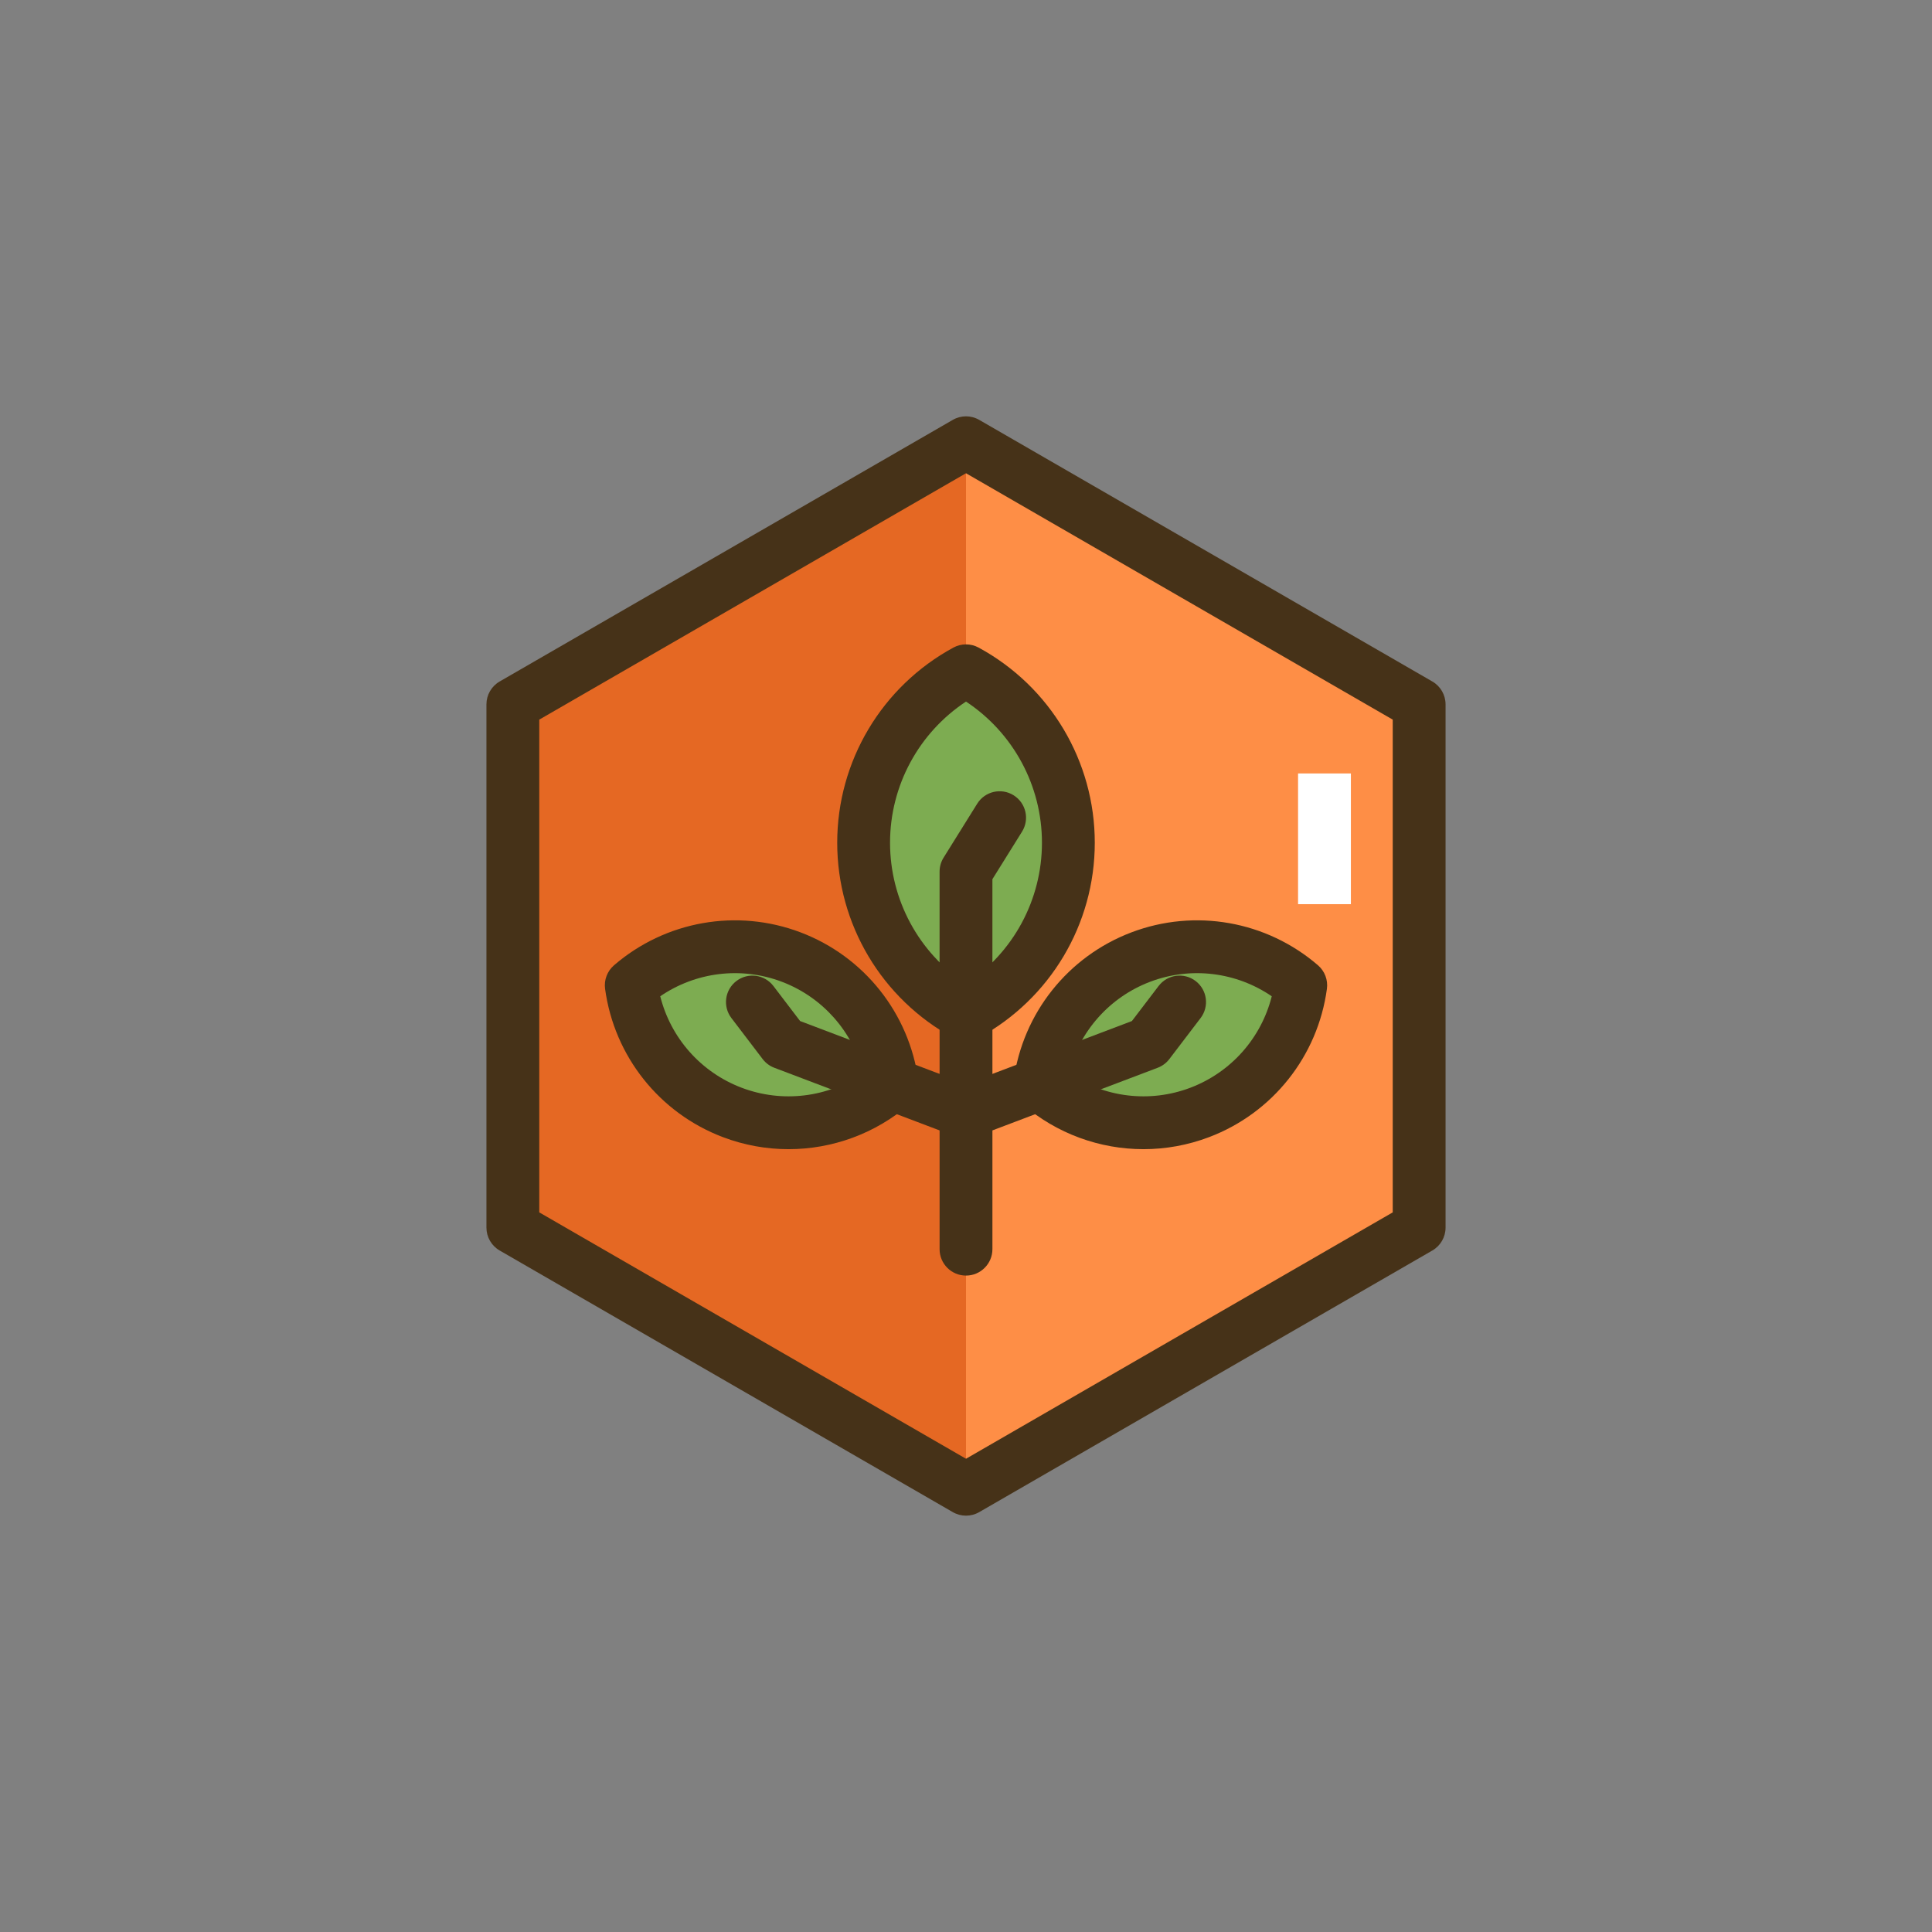 <?xml version="1.0" encoding="utf-8"?>
<!-- Generator: Adobe Illustrator 21.1.0, SVG Export Plug-In . SVG Version: 6.00 Build 0)  -->
<svg version="1.1" id="Layer_1" xmlns="http://www.w3.org/2000/svg" xmlns:xlink="http://www.w3.org/1999/xlink" x="0px" y="0px"
	 viewBox="0 0 512 512" style="enable-background:new 0 0 512 512;" xml:space="preserve">
<rect x="0" y="0" width="512" height="512" fill="#808080" stroke="none"/>
<style type="text/css">
	.st0{fill:#D6CD1E;}
	.st1{fill:#E56823;}
	.st2{fill:#FE8E46;}
	.st3{fill:#FEFE71;}
	.st4{fill:#463218;}
	.st5{fill:#7DAC51;}
	.st6{fill:#5B7C31;}
	.st7{fill:#FFFFFF;}
</style>
<g>
	<g>
		<g>
			<polygon class="st2" points="256,117.334 135.912,186.667 135.912,325.333 256,394.667 376.089,325.333 376.089,186.667 			"/>
		</g>
	</g>
	<g>
		<g>
			<polygon class="st1" points="135.912,186.667 135.912,325.333 256,394.667 256,117.334 			"/>
		</g>
	</g>
	<g>
		<g>
			<g>
				<g>
					<path class="st4" d="M379.588,180.605L259.5,111.271c-2.166-1.251-4.834-1.251-7,0l-120.089,69.333
						c-2.166,1.25-3.5,3.561-3.5,6.062v138.666c0,2.501,1.334,4.812,3.5,6.062L252.5,400.729c1.083,0.625,2.291,0.938,3.5,0.938
						s2.417-0.312,3.5-0.938l120.088-69.333c2.166-1.25,3.5-3.561,3.5-6.062V186.667
						C383.088,184.166,381.754,181.855,379.588,180.605z M369.088,321.292L256,386.583l-113.089-65.292V190.708L256,125.417
						l113.088,65.292V321.292z"/>
				</g>
			</g>
		</g>
	</g>
	<g>
		<g>
			<path class="st5" d="M256,177.767c-16.158,8.772-27.129,25.887-27.129,45.565s10.971,36.794,27.129,45.565
				c16.158-8.771,27.129-25.887,27.129-45.565S272.159,186.539,256,177.767z"/>
		</g>
	</g>
	<g>
		<g>
			<g>
				<g>
					<path class="st4" d="M259.34,171.615c-2.084-1.131-4.596-1.131-6.68,0c-18.991,10.31-30.789,30.126-30.789,51.717
						c0,21.59,11.798,41.407,30.789,51.717c1.042,0.565,2.19,0.848,3.34,0.848s2.298-0.283,3.34-0.848
						c18.991-10.31,30.788-30.126,30.788-51.717C290.128,201.741,278.331,181.924,259.34,171.615z M256,260.742
						c-12.506-8.259-20.129-22.263-20.129-37.41c0-15.147,7.623-29.15,20.129-37.41c12.505,8.259,20.128,22.262,20.128,37.41
						S268.506,252.482,256,260.742z"/>
				</g>
			</g>
		</g>
	</g>
	<g>
		<g>
			<path class="st4" d="M256,261.897c-3.866,0-7,3.134-7,7v62.144c0,3.866,3.134,7,7,7s7-3.134,7-7v-62.144
				C263,265.031,259.867,261.897,256,261.897z"/>
		</g>
	</g>
	<g>
		<g>
			<path class="st4" d="M268.614,210.751c-3.281-2.045-7.598-1.043-9.644,2.238l-8.91,14.295c-0.692,1.111-1.06,2.394-1.06,3.703
				v37.91c0,3.866,3.134,7,7,7s7-3.134,7-7V232.99l7.851-12.596C272.896,217.114,271.894,212.796,268.614,210.751z"/>
		</g>
	</g>
	<g>
		<g>
			<path class="st5" d="M209.675,253.631c-14.934-5.661-31.079-2.259-42.384,7.481c2.009,14.786,11.842,28.035,26.776,33.696
				c14.934,5.661,31.079,2.259,42.384-7.48C234.442,272.541,224.609,259.292,209.675,253.631z"/>
		</g>
	</g>
	<g>
		<g>
			<g>
				<g>
					<path class="st4" d="M243.387,286.385c-2.427-17.858-14.394-32.917-31.231-39.299c-16.84-6.382-35.781-3.042-49.435,8.723
						c-1.795,1.547-2.686,3.897-2.367,6.246c2.427,17.858,14.394,32.917,31.231,39.299c5.653,2.143,11.542,3.189,17.39,3.189
						c11.569,0,22.975-4.098,32.044-11.912C242.815,291.084,243.706,288.733,243.387,286.385z M196.548,288.262
						c-10.803-4.094-18.8-13.187-21.578-24.24c9.405-6.433,21.419-7.942,32.223-3.846c10.803,4.095,18.8,13.187,21.578,24.24
						C219.364,290.85,207.347,292.356,196.548,288.262z"/>
				</g>
			</g>
		</g>
	</g>
	<g>
		<g>
			<path class="st4" d="M258.482,288.192l-19.55-7.41c-3.616-1.369-7.657,0.448-9.027,4.064c-1.37,3.615,0.45,7.656,4.064,9.026
				l19.55,7.41c0.817,0.31,1.655,0.457,2.48,0.457c2.824,0,5.486-1.723,6.547-4.521
				C263.917,293.604,262.096,289.562,258.482,288.192z"/>
		</g>
	</g>
	<g>
		<g>
			<path class="st4" d="M238.932,280.782l-26.898-10.196l-7.072-9.282c-2.343-3.075-6.736-3.667-9.81-1.325
				c-3.075,2.343-3.669,6.735-1.325,9.811l8.286,10.875c0.793,1.041,1.862,1.839,3.086,2.303l28.771,10.906
				c0.817,0.31,1.655,0.457,2.48,0.457c2.824,0,5.485-1.723,6.547-4.521C244.367,286.193,242.546,282.152,238.932,280.782z"/>
		</g>
	</g>
	<g>
		<g>
			<path class="st5" d="M302.326,253.631c-14.934,5.661-24.767,18.91-26.776,33.696c11.305,9.739,27.45,13.142,42.384,7.48
				c14.934-5.661,24.767-18.91,26.776-33.696C333.405,251.372,317.26,247.97,302.326,253.631z"/>
		</g>
	</g>
	<g>
		<g>
			<g>
				<g>
					<path class="st4" d="M349.279,255.809c-13.655-11.764-32.596-15.105-49.435-8.723c-16.839,6.383-28.806,21.442-31.23,39.3
						c-0.318,2.348,0.572,4.698,2.367,6.245c9.07,7.814,20.474,11.912,32.044,11.912c5.847,0,11.738-1.047,17.391-3.189
						c16.839-6.383,28.806-21.441,31.23-39.299C351.964,259.706,351.074,257.355,349.279,255.809z M315.453,288.262
						c-10.799,4.094-22.815,2.588-32.223-3.846c2.777-11.052,10.774-20.145,21.577-24.24c10.802-4.095,22.818-2.587,32.223,3.847
						C334.252,275.075,326.255,284.167,315.453,288.262z"/>
				</g>
			</g>
		</g>
	</g>
	<g>
		<g>
			<path class="st4" d="M282.096,284.846c-1.371-3.615-5.407-5.434-9.027-4.064l-19.55,7.41c-3.614,1.37-5.435,5.412-4.064,9.026
				c1.062,2.798,3.722,4.521,6.547,4.521c0.824,0,1.663-0.147,2.48-0.457l19.55-7.41
				C281.646,292.502,283.466,288.461,282.096,284.846z"/>
		</g>
	</g>
	<g>
		<g>
			<path class="st4" d="M316.848,259.979c-3.071-2.343-7.466-1.75-9.81,1.325l-7.072,9.282l-26.897,10.196
				c-3.615,1.37-5.435,5.412-4.064,9.027c1.062,2.798,3.722,4.521,6.547,4.521c0.824,0,1.664-0.147,2.48-0.457l28.77-10.906
				c1.224-0.464,2.293-1.262,3.086-2.303l8.286-10.875C320.517,266.714,319.923,262.322,316.848,259.979z"/>
		</g>
	</g>
	<g>
		<g>
			<rect x="344" y="204.971" class="st7" width="14" height="34.641"/>
		</g>
	</g>
</g>
</svg>
